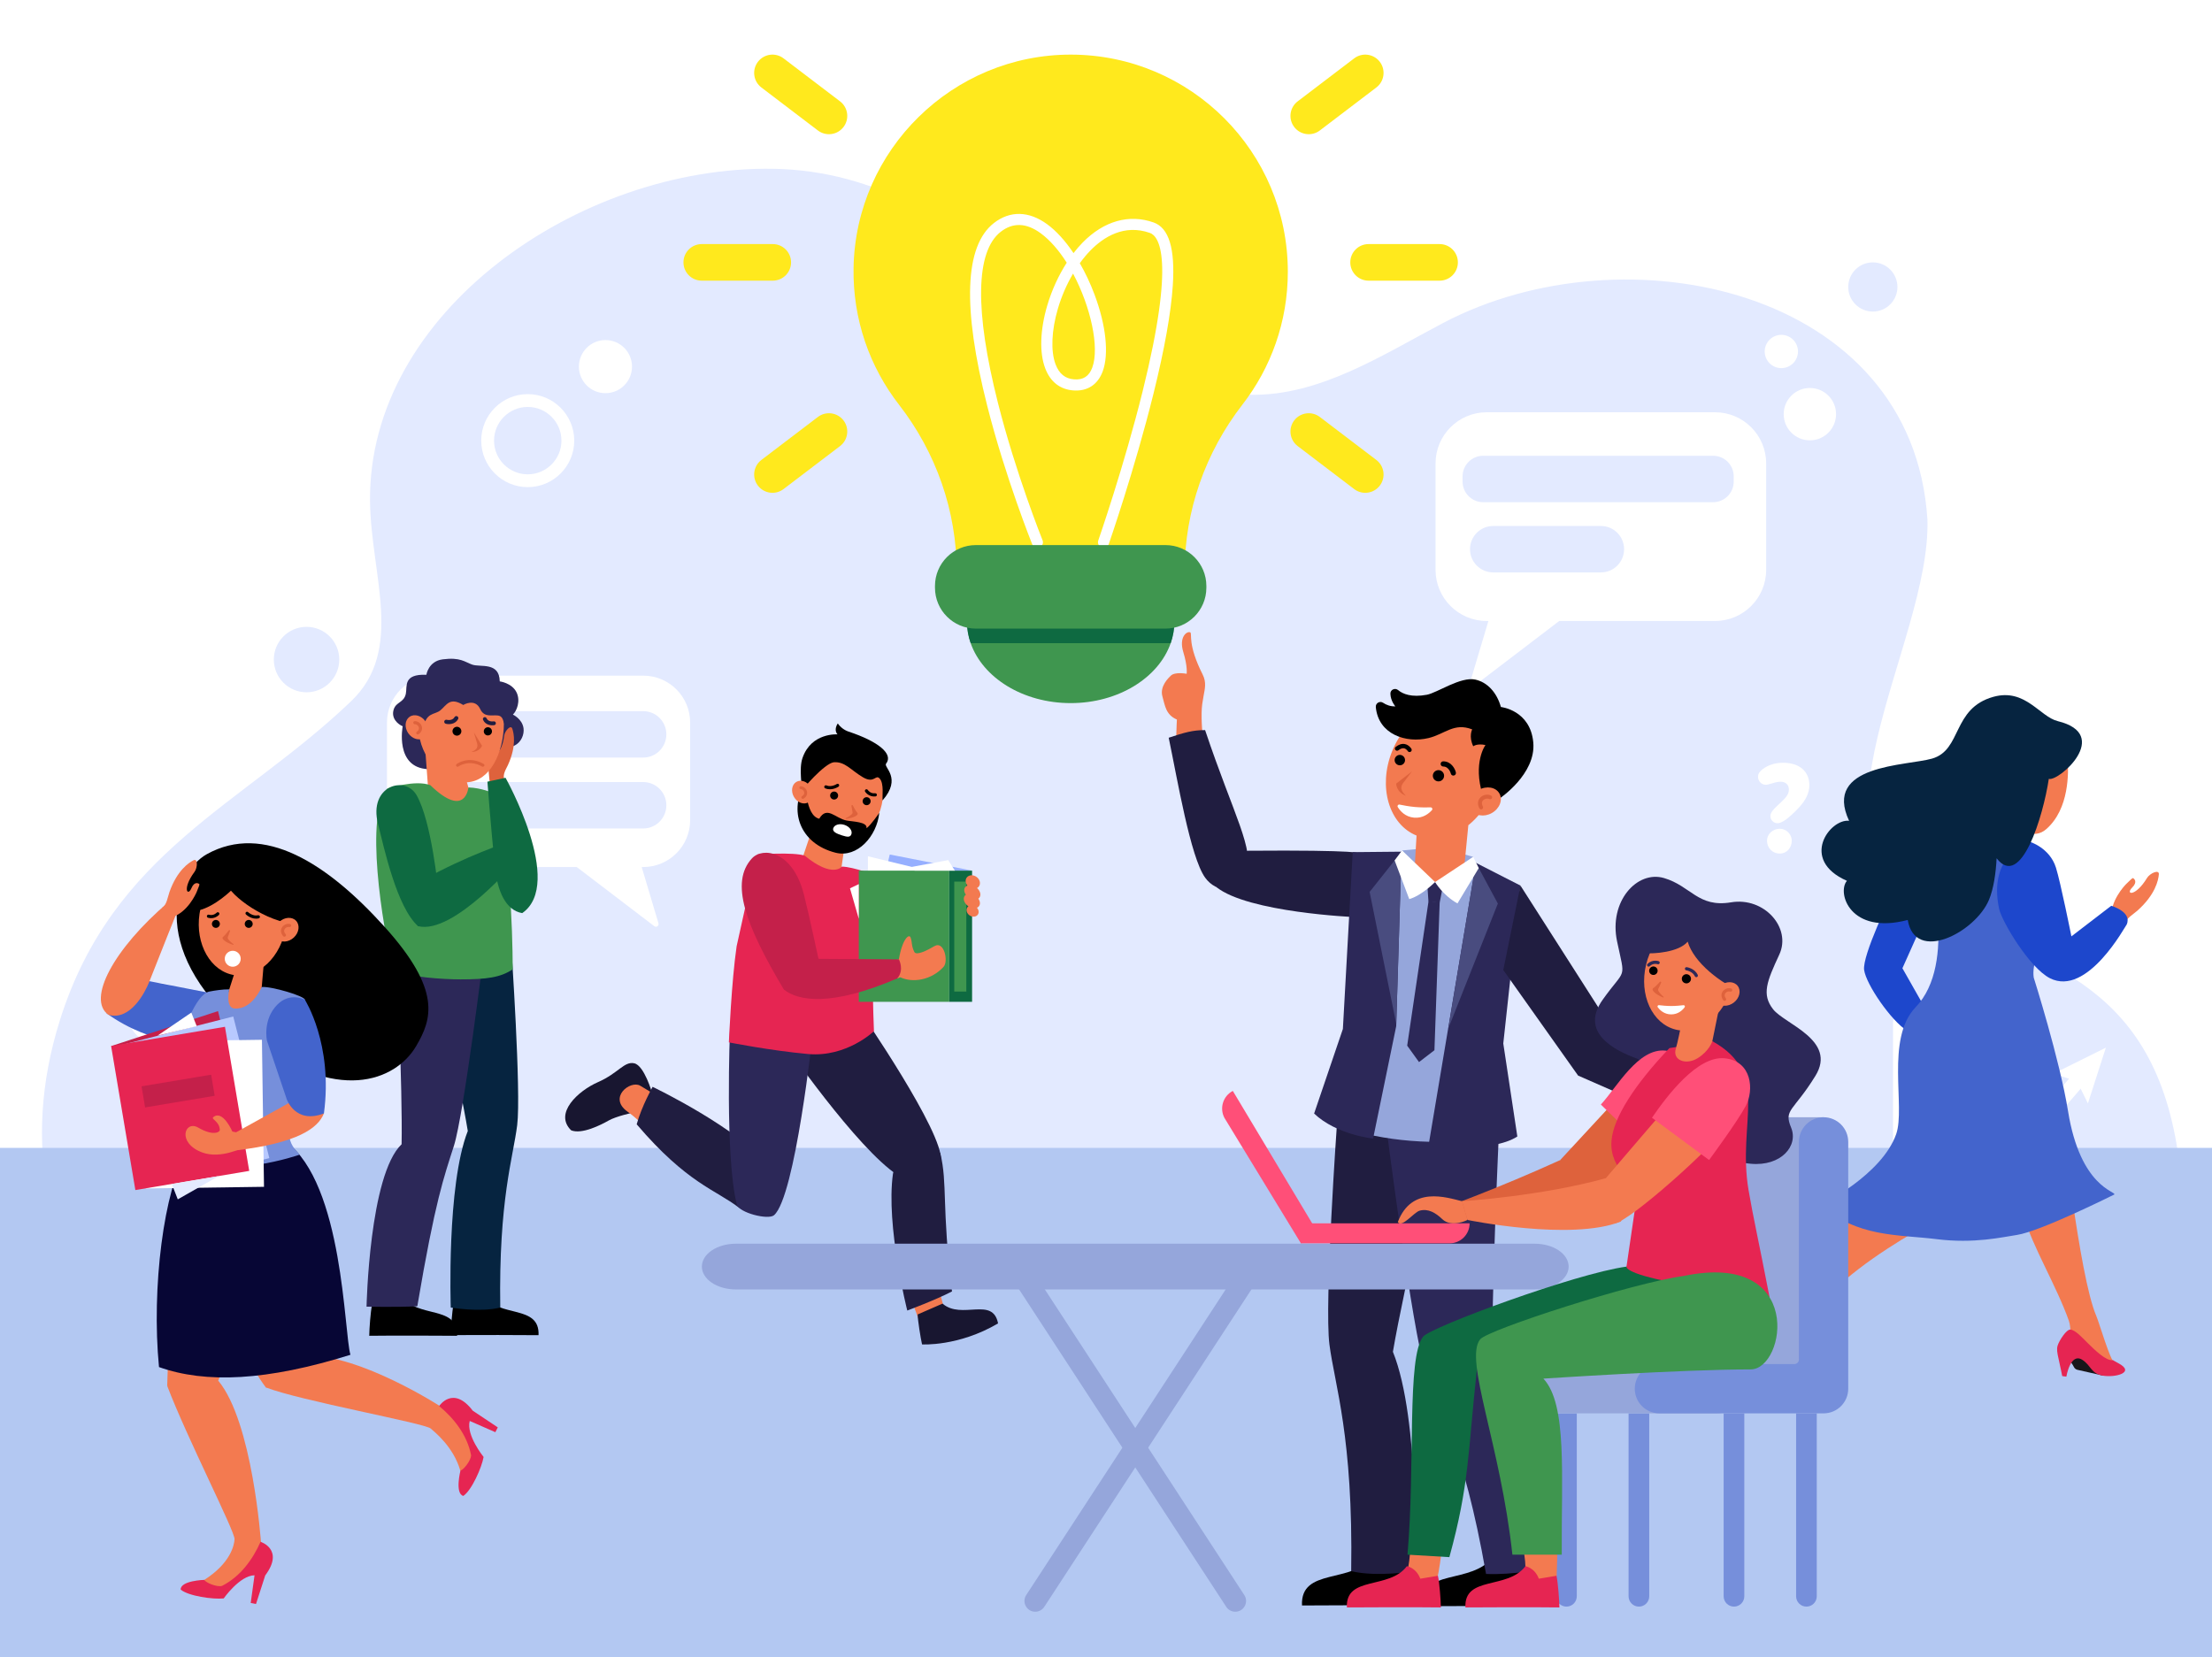 <?xml version="1.0" encoding="utf-8"?>
<!-- Generator: Adobe Illustrator 27.5.0, SVG Export Plug-In . SVG Version: 6.00 Build 0)  -->
<svg version="1.1" id="Слой_1" xmlns="http://www.w3.org/2000/svg" xmlns:xlink="http://www.w3.org/1999/xlink" x="0px" y="0px"
	 viewBox="0 0 2670 2000.848" style="enable-background:new 0 0 2670 2000.848;" xml:space="preserve">
<rect x="0" y="0" width="2670" height="2000.848" fill="#333333" stroke="none"/>
<g>
	<rect x="-0.001" y="0" style="fill:#FFFFFF;" width="2670" height="2000"/>
	<g>
		<path style="fill:#E3EAFF;" d="M404.988,1941.098c-181.583-197.715-429.755-401.864-332.44-710.252
			c64.007-202.837,220.947-259.375,351.399-384.451c64.381-61.726,23.889-151.575,22.692-240.75
			c-2.728-228.366,252.128-405.572,486.433-401.875c253.789,4.005,363.65,259.155,576.541,272.839
			c83.597,1.282,158.452-47.779,232.415-86.751c219.157-115.475,566.911-41.836,584.485,237.424
			c4.536,150.813-167.11,393.447,4.866,472.767c137.063,63.217,275.527,86.503,300.229,312.611
			c32.33,295.947-138.589,458.373-361.307,534.537L404.988,1941.098z"/>
		<g>
			<path style="fill:#FFFFFF;" d="M523.738,815.649h252.68c31.277,0,56.633,25.356,56.633,56.633v117.792
				c0,31.277-25.355,56.631-56.633,56.631h-1.875l20.28,67.941c0.893,2.988-2.56,5.373-5.039,3.481l-93.622-71.423H523.738
				c-31.277,0-56.632-25.354-56.632-56.631V872.282C467.106,841.005,492.461,815.649,523.738,815.649z"/>
			<path style="fill:#E3EAFF;" d="M776.301,914.56H533.706c-15.482,0-28.032-12.55-28.032-28.032l0,0
				c0-15.481,12.551-28.032,28.032-28.032h242.595c15.481,0,28.031,12.55,28.031,28.032l0,0
				C804.332,902.01,791.782,914.56,776.301,914.56z"/>
			<path style="fill:#E3EAFF;" d="M776.301,1000.167H533.706c-15.482,0-28.032-12.549-28.032-28.031l0,0
				c0-15.482,12.551-28.032,28.032-28.032h242.595c15.481,0,28.031,12.55,28.031,28.032l0,0
				C804.332,987.618,791.782,1000.167,776.301,1000.167z"/>
		</g>
		<g>
			<path style="fill:#FFFFFF;" d="M2070.095,497.698h-275.561c-34.11,0-61.762,27.651-61.762,61.761v128.458
				c0,34.108,27.651,61.76,61.762,61.76h2.045l-22.117,74.093c-0.973,3.26,2.791,5.861,5.496,3.798l102.1-77.891h188.037
				c34.109,0,61.762-27.651,61.762-61.76V559.458C2131.856,525.349,2104.204,497.698,2070.095,497.698z"/>
			<path style="fill:#E3EAFF;" d="M2067.771,606.269h-277.453c-13.762,0-24.917-11.155-24.917-24.916v-6.232
				c0-13.76,11.155-24.916,24.917-24.916h277.453c13.761,0,24.916,11.156,24.916,24.916v6.232
				C2092.687,595.114,2081.531,606.269,2067.771,606.269z"/>
			<path style="fill:#E3EAFF;" d="M1932.335,691.032h-129.922c-15.482,0-28.032-12.551-28.032-28.031V663
				c0-15.481,12.55-28.031,28.032-28.031h129.922c15.481,0,28.031,12.55,28.031,28.031v0.001
				C1960.366,678.482,1947.816,691.032,1932.335,691.032z"/>
		</g>
		<g>
			<path style="fill:#FFFFFF;" d="M231.167,1449.487c10.445-7.892,22.98-11.838,37.605-11.838c31.568,0,48.28,17.177,48.28,41.317
				c0,13.928-6.73,28.087-20.426,42.246c-17.409,18.338-29.944,27.391-37.836,27.391c-7.66,0-13.231-6.035-13.231-13.23
				c0-6.5,6.035-12.999,16.48-22.516c0.697-0.697,1.393-1.394,1.857-1.625c11.838-10.91,15.552-16.945,15.552-24.373
				c0-9.285-6.267-14.392-15.319-14.392c-4.179,0-9.053,0.929-14.856,2.786c-5.803,1.855-9.982,2.785-12.534,2.785
				c-6.5,0-13.928-5.571-13.928-14.857C222.811,1458.309,225.597,1453.666,231.167,1449.487z M262.968,1604.313
				c-14.159,0-23.677-10.678-23.677-23.676c0-11.143,9.518-21.819,23.677-21.819c12.303,0,21.819,10.677,21.819,21.819
				C284.787,1593.403,275.734,1604.313,262.968,1604.313z"/>
		</g>
		<g>
			<path style="fill:#FFFFFF;" d="M2127.515,928.616c6.869-5.19,15.113-7.785,24.73-7.785c20.76,0,31.751,11.296,31.751,27.172
				c0,9.159-4.427,18.471-13.433,27.783c-11.449,12.059-19.693,18.012-24.883,18.012c-5.037,0-8.701-3.969-8.701-8.7
				c0-4.274,3.969-8.549,10.838-14.808c0.459-0.458,0.916-0.916,1.222-1.068c7.785-7.174,10.228-11.144,10.228-16.028
				c0-6.107-4.121-9.464-10.075-9.464c-2.747,0-5.953,0.611-9.77,1.832c-3.816,1.221-6.563,1.831-8.243,1.831
				c-4.274,0-9.159-3.664-9.159-9.769C2122.02,934.417,2123.852,931.364,2127.515,928.616z M2148.429,1030.436
				c-9.313,0-15.57-7.022-15.57-15.571c0-7.327,6.258-14.35,15.57-14.35c8.09,0,14.35,7.022,14.35,14.35
				C2162.778,1023.26,2156.824,1030.436,2148.429,1030.436z"/>
		</g>
		<g>
			<g>
				<path style="fill:#FFFFFF;" d="M2584.113,1492.771H2294.29c-5.124,0-9.277-4.154-9.277-9.277v-249.479
					c0-5.123,4.153-9.277,9.277-9.277s9.277,4.154,9.277,9.277v240.199h280.546c5.124,0,9.278,4.154,9.278,9.279
					C2593.392,1488.617,2589.237,1492.771,2584.113,1492.771z"/>
			</g>
			<g>
				<g>
					<path style="fill:#FFFFFF;" d="M2316.229,1431.788c-2.322,0-4.646-0.866-6.447-2.606c-3.685-3.562-3.784-9.436-0.223-13.119
						l93.67-96.896c3.085-3.191,7.997-3.75,11.721-1.336l44.295,28.732l46.709-54.273c3.343-3.884,9.201-4.322,13.085-0.98
						c3.884,3.343,4.323,9.201,0.979,13.084l-51.993,60.414c-3.027,3.518-8.188,4.258-12.081,1.732l-44.684-28.984l-88.359,91.404
						C2321.081,1430.842,2318.656,1431.788,2316.229,1431.788z"/>
				</g>
				<g>
					<g>
						<polygon style="fill:#FFFFFF;" points="2520.222,1332.07 2507.005,1305.291 2478.556,1296.213 2541.89,1264.756 						"/>
					</g>
				</g>
			</g>
		</g>
		<g>
			<path style="fill:#FFFFFF;" d="M637.009,588.077c-30.956,0-56.142-25.186-56.142-56.142c0-30.957,25.185-56.143,56.142-56.143
				c30.957,0,56.143,25.185,56.143,56.143C693.151,562.891,667.966,588.077,637.009,588.077z M637.009,491.255
				c-22.43,0-40.679,18.248-40.679,40.679c0,22.43,18.249,40.679,40.679,40.679c22.431,0,40.68-18.249,40.68-40.679
				C677.688,509.503,659.44,491.255,637.009,491.255z"/>
		</g>
		<g>
			<path style="fill:#E3EAFF;" d="M2349.808,1034.921c-22.676,0-41.123-18.447-41.123-41.123c0-22.675,18.447-41.122,41.123-41.122
				c22.675,0,41.122,18.447,41.122,41.122C2390.93,1016.474,2372.482,1034.921,2349.808,1034.921z M2349.808,964.002
				c-16.43,0-29.797,13.367-29.797,29.796c0,16.431,13.367,29.796,29.797,29.796s29.795-13.365,29.795-29.796
				C2379.603,977.369,2366.237,964.002,2349.808,964.002z"/>
		</g>
		<g>
			<path style="fill:#FFFFFF;" d="M190.973,1260.348c-20.359,0-36.924-16.564-36.924-36.924s16.564-36.923,36.924-36.923
				c20.359,0,36.923,16.563,36.923,36.923S211.332,1260.348,190.973,1260.348z M190.973,1196.67
				c-14.753,0-26.754,12.002-26.754,26.754s12.001,26.754,26.754,26.754c14.752,0,26.753-12.002,26.753-26.754
				S205.725,1196.67,190.973,1196.67z"/>
		</g>
		<circle style="fill:#FFFFFF;" cx="2150.175" cy="424.317" r="20.089"/>
		<path style="fill:#E3EAFF;" d="M409.513,796.24c0,21.814-17.685,39.498-39.498,39.498c-21.814,0-39.499-17.684-39.499-39.498
			c0-21.814,17.685-39.498,39.499-39.498C391.828,756.742,409.513,774.426,409.513,796.24z"/>
		<path style="fill:#E3EAFF;" d="M2290.296,346.435c0,16.399-13.295,29.692-29.693,29.692c-16.399,0-29.693-13.294-29.693-29.692
			c0-16.399,13.294-29.694,29.693-29.694C2277.001,316.741,2290.296,330.035,2290.296,346.435z"/>
		<path style="fill:#E3EAFF;" d="M2435.604,1059.441c0,13.998-11.347,25.345-25.344,25.345c-13.998,0-25.346-11.347-25.346-25.345
			s11.348-25.346,25.346-25.346C2424.258,1034.096,2435.604,1045.443,2435.604,1059.441z"/>
		<path style="fill:#FFFFFF;" d="M2216.208,499.978c0,17.453-14.148,31.602-31.6,31.602c-17.453,0-31.601-14.148-31.601-31.602
			c0-17.451,14.147-31.6,31.601-31.6C2202.06,468.378,2216.208,482.526,2216.208,499.978z"/>
		<path style="fill:#FFFFFF;" d="M762.873,442.59c0,17.702-14.35,32.053-32.053,32.053c-17.703,0-32.053-14.351-32.053-32.053
			c0-17.703,14.35-32.053,32.053-32.053C748.523,410.537,762.873,424.887,762.873,442.59z"/>
	</g>
	<rect x="-0.001" y="1385.741" style="fill:#B3C8F2;" width="2670" height="615.107"/>
	<g>
		<g>
			<g>
				<g>
					<g>
						<g>
							<path style="fill:#F37A50;" d="M2579.786,1099.502c-4.823,4.287-14.595,9.908-15.037,16.248l-16.061-7.089
								c-2.283-20.54,16.02-39.877,17.95-41.688c5.015-4.704,7.079-7.226,8.068-6.834c0.99,0.392,6.1,4.161-0.977,11.239
								c-8.883,8.884,3.828,11.627,17.838-11.479c3.507-5.786,14.806-10.719,14.29-4.407
								C2605.291,1062.448,2601.735,1079.992,2579.786,1099.502z"/>
						</g>
					</g>
				</g>
			</g>
		</g>
		<path style="fill:#F37A50;" d="M2484.996,1356.646l-57.646,22.896c0,0,5.308,49.735,16.17,90.188
			c8.942,33.301,38.811,82.619,53.754,124.818c2.764,7.803,1.673,22.018,2.844,28.251c4.231,22.505,52.018,21.861,52.018,21.861
			c-4.526-0.588-18.584-48.71-21.771-56.002c-10.492-24.001-20.926-85.84-28.74-139.691
			C2494.689,1401.17,2484.996,1356.646,2484.996,1356.646z"/>
		<path style="fill:#F37A50;" d="M2321.733,1377.826c0,0-54.806,51.197-81.86,81.092c-22.271,24.606-46.125,67.695-72.462,101.802
			c-4.871,6.307-16.939,12.84-21.37,17.039c-15.996,15.164,3.847,10.4,4.94,18.871c1.093,8.472,10.236,10.812,10.236,10.812
			l25.404,20.449c0,0,0.116-2.125-3.783-8.482c-1.48-3.418,2.09-28.806,6.601-34.996c53.261-73.1,204.558-140.415,204.558-140.415
			L2321.733,1377.826z"/>
		<path style="fill:#18161A;" d="M2167.555,1608.375c-10.497-6.676-12.021-18.098-15.94-29.107
			c-4.167,6.132-6.392,8.182-10.899,14.043c1.987,5.898,2.239,11.375,2.167,14.521c-0.041,1.815,0.698,3.546,2.043,4.763
			l21.046,19.021C2165.971,1631.615,2170.911,1610.51,2167.555,1608.375z"/>
		<path style="fill:#E62552;" d="M2182.576,1618.625c0,0-1.342,0.559-2.71-1.392c-4.096-5.834-6.601-16.405-9.87-26.974
			c-2.47-7.986-5.118-19.482-10.233-22.526c-3.685-2.193-15.536,1.796-20.721,10.354c-2.184,3.604-3.137,6.88-2.861,13.289
			c0.274,6.41-7.754,20.874-7.754,20.874l3.925,2.836c0,0,17.638-22.857,25.643-8.318c5.779,10.494,0.34,21.577,9.508,25.67
			c7.883,2.836,18.496,4.701,20.742-0.828C2189.509,1628.492,2187.598,1625.684,2182.576,1618.625z"/>
		<path style="fill:#18161A;" d="M2526.165,1638.655c-12.89-0.936-19.909-10.632-28.916-18.773
			c-0.79,7.661-1.817,10.633-3.054,18.214c4.723,4.417,7.651,9.302,9.136,12.215c0.857,1.681,2.383,2.901,4.214,3.351l31.25,7.066
			C2538.795,1660.728,2530.288,1638.955,2526.165,1638.655z"/>
		<path style="fill:#E62552;" d="M2556.834,1645.623c-5.163-2.72-6.322-3.615-6.322-3.615c-8.184,1.299-21.401-11.656-31.036-21.126
			c-6.19-6.088-14.517-15.508-20.696-15.774c-4.45-0.191-13.081,12.945-15.094,19.251c-1.333,4.172-0.503,8.871,0.933,15.211
			c2.156,9.521,4.587,21.68,4.587,21.68l4.985,0.662c0,0,4.876-29.594,19.359-20.24c10.455,6.753,10.352,16.49,24.422,19.02
			C2552.959,1663.386,2578.383,1656.979,2556.834,1645.623z"/>
		<path style="fill:#F37A50;" d="M2496.006,916.485c-0.638-16.197-7.909-25.586-7.909-25.586l-1.433-1.302l-76.868-16.252
			c0,0,2.365,65.719,3.106,67.685c0.742,1.965,23.881,59.207,23.881,59.207s17.957,14.197,33.304,0.601
			C2498.046,976.065,2496.643,932.681,2496.006,916.485z"/>
		<path style="fill:#1D47CC;" d="M2336.573,1078.924l-51.747-1.267c-2.49,4.075-37.157,75.792-34.728,93.292
			c2.43,17.499,32.422,61.176,51.921,73.475c19.5,12.3,25.857-19.898,25.857-19.898l-31.563-55.635L2336.573,1078.924z"/>
		<path style="fill:#4364CC;" d="M2496.25,1341.475c-10.039-62.238-41.448-161.359-41.448-161.359
			c-4.698-32.024,37.53-83.134,28.341-103.008l-103.809-63.71l-52.029,29.807c0,0,36.415,119.237-15.089,172.785
			c-36.641,38.095-11.963,120.606-23.432,153.169c-17.319,49.172-90.116,85.136-90.116,85.136
			c41.24,39.57,93.711,35.974,138.915,41.625c45.207,5.651,78.878-2.375,96.902-5.063c28.563-4.259,117.65-48.864,117.65-48.864
			C2554.386,1438.141,2511.086,1433.46,2496.25,1341.475z"/>
		<path style="fill:#1D47CC;" d="M2548.398,1093.488l-48.106,36.918c0,0-13.058-65.137-18.647-82.952
			c-7.638-24.343-31.972-31.386-31.972-31.386s-50.896,14.971-36.574,81.42c3.808,15.838,36.625,70.889,61.24,83.416
			c45.326,23.068,91.445-63.887,92.676-64.753C2573.896,1100.774,2548.398,1093.488,2548.398,1093.488z"/>
		<path style="fill:#062440;" d="M2483.824,870.572c-21.69-5.299-39.178-39.948-77.522-29.404
			c-50.239,13.814-37.842,64.245-74.217,74.638c-31.18,8.908-132.072,6.871-100.137,75.086c-23.09-2.748-60.307,47.032-2.634,72.447
			c-12.233,14.323,3.629,65.671,73.42,47.255c8.862,52.669,81.556,15.073,98.03-24.228c5.68-13.551,8.375-32.714,9.252-50.246
			c29.451,38.277,56.242-50.791,62.982-95.839C2484.998,943.849,2549.87,886.712,2483.824,870.572z"/>
	</g>
	<g>
		<g id="c_5_">
			<path style="fill:#181630;" d="M787.059,1319.283c0,0-9.318-32.944-21.485-35.645c-12.166-2.701-19.148,11.938-43.682,22.683
				c-24.532,10.745-53.398,37.887-32.483,58.218c12.931,5.24,36.154-6.633,45.227-11.805c9.074-5.172,28.886-9.412,28.886-9.412
				L787.059,1319.283z"/>
			<path style="fill:#F37A50;" d="M772.593,1310.59c5.054,2.807,23.632,14.355,23.632,14.355l-22.512,30.99
				c0,0-5.005-5.848-16.369-14.009C733.769,1324.997,760.571,1303.912,772.593,1310.59z"/>
			<path style="fill:#201D40;" d="M931.726,1410.755c-39.927-49.101-144.002-98.716-144.002-98.716s-13.225,23.533-19.215,45.236
				c60.947,71.488,95.669,79.134,123.442,100.664C919.657,1473.87,951.979,1440.547,931.726,1410.755z"/>
			<polygon style="fill:#F37A50;" points="1101.968,1574.006 1112.433,1602.354 1141.565,1587.36 1135.817,1565.441 			"/>
			<g>
				<polygon id="v-2_5_" style="fill:#F37A50;" points="1002.5,997.476 1002.523,997.482 1022.215,1002.375 1015.293,1050.019 
					989.315,1056.54 967.717,1038.527 983.101,992.808 				"/>
				<g>
					<g>
						<path style="fill:#F37A50;" d="M970.81,951.57c-4.951,33.246,12.202,63.348,38.313,67.238
							c26.11,3.888,51.292-19.909,56.243-53.155c4.952-33.245-12.201-63.348-38.313-67.237
							C1000.942,894.526,975.762,918.324,970.81,951.57z"/>
						<g>
							<path d="M996.293,948.101c0.402-0.114,0.846-0.098,1.262,0.077c6.046,2.54,12.333-1.622,12.396-1.664
								c0.873-0.59,2.063-0.362,2.655,0.511c0.591,0.873,0.367,2.059-0.503,2.653c-0.325,0.221-8.042,5.384-16.03,2.028
								c-0.975-0.41-1.433-1.531-1.022-2.505C995.285,948.643,995.753,948.254,996.293,948.101z"/>
						</g>
						<g>
							<path d="M1058.271,958.761c0.087,0.186,0.145,0.389,0.169,0.604c0.113,1.05-0.646,1.995-1.696,2.108
								c-8.157,0.886-12.303-5.46-12.476-5.731c-0.566-0.889-0.307-2.073,0.585-2.642c0.888-0.566,2.066-0.308,2.638,0.577
								c0.136,0.208,3.103,4.615,8.84,3.991C1057.165,957.579,1057.933,958.041,1058.271,958.761z"/>
						</g>
						<path style="fill:#DE623C;" d="M1029.329,972.252c1.865,3.324,3.396,6.643,5.436,8.84c0.688,0.74,0.662,1.91-0.044,2.633
							c-2.914,2.986-9.464,4.341-13.409,4.907c-0.576,0.082-0.82-0.708-0.299-0.967c4.412-2.188,6.563-4.09,7.545-5.188
							c0.488-0.545,0.677-1.29,0.524-2.006c-0.348-1.644-1.023-4.989-1.362-7.698
							C1027.604,971.838,1028.867,971.43,1029.329,972.252z"/>
						<path d="M1002.087,959.583c-0.455,2.624,1.304,5.119,3.927,5.574c2.623,0.455,5.118-1.303,5.573-3.927
							c0.456-2.623-1.303-5.118-3.926-5.574C1005.037,955.201,1002.542,956.959,1002.087,959.583z"/>
						<path d="M1041.323,966.386c-0.454,2.623,1.304,5.119,3.927,5.573c2.623,0.455,5.119-1.303,5.573-3.926
							c0.455-2.623-1.303-5.119-3.926-5.574C1044.273,962.005,1041.778,963.763,1041.323,966.386z"/>
						<path d="M1061.358,981.224c0,0-10.19,15.008-15.418,18.629c1.354-7.865-16.75-7.876-24.201-9.327
							c-13.493-2.629-23.496-18.148-32.9-2.138c-17.039-3.846-16.549-44.258-16.549-44.258
							c-20.908,33.908-7.409,74.246,36.428,85.322C1034.738,1036.028,1058.47,1009.519,1061.358,981.224z"/>
						<path style="fill:#FFFFFF;" d="M1019.177,995.782c-6.071-1.934-12.087-0.069-13.436,4.165
							c-1.35,4.233,4.592,6.644,10.663,8.579c6.072,1.935,9.974,2.659,11.323-1.575
							C1029.076,1002.717,1025.248,997.717,1019.177,995.782z"/>
					</g>
				</g>
			</g>
			<path style="fill:#181630;" d="M1137.679,1573.752c23.207,19.902,60.662-9.019,67.032,23.883
				c-47.757,28.145-91.762,25.356-91.762,25.356c-1.702-7.499-5.143-28.854-5.303-36.162L1137.679,1573.752z"/>
			<path style="fill:#201D40;" d="M1038.5,1221.352l-93.081,36.355c0,0,88.714,128.948,138.427,161.129
				c8.654,5.601,50.877-8.489,51.873-17.729C1139.352,1367.428,1038.5,1221.352,1038.5,1221.352z"/>
			<path style="fill:#201D40;" d="M1077.845,1417.032c-8.749,62.677,17.282,165.069,17.282,165.069s34.019-12.657,53.988-23.057
				c-12.672-104.078-5.159-129.424-14.118-166.883C1119.826,1370.522,1085.859,1381.91,1077.845,1417.032z"/>
			<path style="fill:#2C2858;" d="M981.134,1246.994l-99.975-4.483c0,0-6.349,154.176,8.228,211.573
				c2.537,9.992,37.912,19.031,44.925,12.934C959.874,1444.79,981.134,1246.994,981.134,1246.994z"/>
			<g id="v_3_">
				<path id="h-5_1_" style="fill:#E62552;" d="M914.324,1031.531c0,0,43.434-3.11,56.92,1.38
					c33.874,27.88,44.992,13.254,44.992,13.254c14.199,0.306,42.074,11.063,42.074,11.063
					c-9.117,54.731-3.404,187.628-3.404,187.628s-32.857,31.789-79.569,27.578c-45.193-4.074-95.554-14.059-95.554-14.059
					s3.199-74.476,9.37-116.101C896.252,1110.836,904.235,1072.783,914.324,1031.531z"/>
			</g>
			<g>
				<polygon style="fill:#96AFFF;" points="1071.242,1043.286 1073.969,1031.576 1173.357,1051.062 1100.028,1051.062 				"/>
				<polygon style="fill:#FFFFFF;" points="1047.606,1052.512 1047.606,1033.697 1119.118,1051.062 				"/>
				<rect x="1036.605" y="1051.062" style="fill:#3F964F;" width="109.197" height="158.368"/>
				
					<rect x="1145.803" y="1051.062" transform="matrix(-1 -1.224647e-16 1.224647e-16 -1 2319.16 2260.491)" style="fill:#0E6A41;" width="27.555" height="158.368"/>
				<rect x="1151.843" y="1064.296" style="fill:#3F964F;" width="14.546" height="132.726"/>
				<polygon style="fill:#FFFFFF;" points="1100.557,1046.555 1144.532,1038.324 1152.631,1051.062 1104.038,1051.062 				"/>
				<polygon style="fill:#FFFFFF;" points="1036.605,1067.318 1036.605,1109.211 1025.978,1072.399 				"/>
			</g>
			<g>
				<path style="fill:#F37A50;" d="M1127.938,1142.176c-8.698,5.168-21.926,11.752-24.279,7.059
					c-3.78-7.536-2.363-11.405-4.474-17.373c-1.871-5.289-10.255,2.119-14.162,26.302l-3.91,0.731l1.933,22.271l3.746-1.338
					c15.197,7.104,37.587,3.281,52.115-12.584C1145.117,1160.461,1139.537,1135.282,1127.938,1142.176z"/>
				<path style="fill:#C4204A;" d="M907.69,1036.194c-26.813,28.892-8.178,80.077,38.491,158.401
					c37.983,0.744,42.387-34.259,42.387-34.259s-12.653-59.098-18.322-80.954C956.639,1026.924,920.618,1022.266,907.69,1036.194z"
					/>
				<path style="fill:#C4204A;" d="M1085.023,1158.163l-101.11-0.666c0,0-27.598-5.085-37.732,37.099
					c17.279,13.691,56.644,21.071,136.864-13.43C1091.911,1171.008,1085.023,1158.163,1085.023,1158.163z"/>
			</g>
			<path d="M968.662,915.073c10.58-30.925,42.276-28.519,42.276-28.519s-5.167-4.88,0.321-13.21
				c3.139,4.578,7.878,8.161,13.146,9.907c35.504,11.768,54.42,26.888,45.104,38.708c-3.314,4.207,19.585,17.256-4.246,44.35
				c-0.449-4.651,1.946-20.24-3.299-26.254c-5.264-6.036-6.171,6.6-20.437-1.776c-14.395-8.453-21.46-19.132-35.167-18.06
				c-11.242,1.495-38.401,32.793-38.999,35.493C968.734,949.521,964.013,928.664,968.662,915.073z"/>
			<g>
				<path style="fill:#F37A50;" d="M978.595,950.32c4,6.817,2.719,14.997-2.86,18.27c-5.579,3.272-13.344,0.399-17.343-6.419
					c-4-6.818-2.719-14.998,2.86-18.27C966.831,940.629,974.596,943.502,978.595,950.32z"/>
				<g>
					<path style="fill:#DE623C;" d="M969.171,964.38c0.26-0.021,0.518-0.102,0.755-0.246c3.404-2.074,4.939-5.317,4.104-8.676
						c-0.854-3.439-3.932-6.082-7.317-6.285c-0.952-0.057-1.771,0.668-1.828,1.621c-0.058,0.953,0.668,1.771,1.621,1.828
						c1.854,0.112,3.686,1.724,4.17,3.669c0.465,1.87-0.44,3.607-2.548,4.891c-0.815,0.497-1.074,1.56-0.577,2.375
						C967.902,964.135,968.54,964.432,969.171,964.38z"/>
				</g>
			</g>
			<path id="c_20_" style="fill:#F37A50;" d="M1167.723,1095.323c0.338-0.479,0.758-0.861,1.211-1.201
				c-0.082-0.056-0.166-0.104-0.248-0.163c-4.807-3.388-6.729-8.93-4.298-12.375c0.399-0.566,0.898-1.03,1.463-1.412
				c-2.168-3.051-2.662-6.576-0.925-9.037c0.689-0.977,1.661-1.671,2.8-2.102c-2.363-2.905-2.871-6.725-0.927-9.48
				c2.433-3.445,7.73-3.895,11.832-1.002c4.103,2.893,5.456,8.031,3.023,11.479c-0.615,0.871-1.416,1.551-2.333,2.033
				c3.836,3.401,5.207,8.228,3.009,11.343c-0.4,0.565-0.899,1.031-1.463,1.413c2.168,3.051,2.661,6.576,0.924,9.037
				c-0.64,0.907-1.522,1.572-2.558,2.008c2.215,2.484,2.746,5.885,1.036,8.307c-2.055,2.911-6.528,3.29-9.992,0.847
				C1166.813,1102.574,1165.668,1098.234,1167.723,1095.323z"/>
		</g>
	</g>
	<g>
		<g>
			<path d="M1658.479,1878.436c-25.75,34.346-88.984,13.271-86.891,59.726c96.16-0.597,136.125,0,136.125,0
				c-0.127-10.669-2.027-35.995-4.245-45.909L1658.479,1878.436z"/>
			<path d="M1802.354,1879.335c-25.749,34.347-88.983,13.271-86.892,59.726c96.162-0.596,136.126,0,136.126,0
				c-0.126-10.668-2.028-35.994-4.245-45.908L1802.354,1879.335z"/>
			<path style="fill:#201D40;" d="M1613.964,1354.084c0,0-15.612,220.134-9.27,269.074c6.344,48.941,28.802,111.685,26.257,273.563
				c31.347,7.588,76.763,0,76.763,0s6.734-183.042-26.404-264.798c13.475-79.414,56.715-261.307,56.715-261.307L1613.964,1354.084z"
				/>
			<path style="fill:#2C2858;" d="M1673.3,1360.101c0,0,31.525,247.138,46.957,294.013c15.432,46.876,45.527,86.511,73.467,245.98
				c32.214,1.559,70.603-6.373,70.603-6.373s-12.738-195.907-62.91-241.908c-1.698-80.533,8.112-290.125,8.112-290.125
				L1673.3,1360.101z"/>
			<g>
				<g>
					<g>
						<path style="fill:#F37A50;" d="M1801.694,955.778c-17.088,42.699-58.127,66.435-91.662,53.014
							c-33.537-13.42-46.871-58.915-29.783-101.615c17.088-42.699,58.127-66.435,91.663-53.014
							C1805.448,867.583,1818.782,913.079,1801.694,955.778z"/>
						<path d="M1694.831,921.191c-1.98,2.848-5.896,3.551-8.744,1.569c-2.848-1.981-3.551-5.896-1.569-8.744
							c1.981-2.848,5.896-3.551,8.744-1.569C1696.11,914.428,1696.813,918.343,1694.831,921.191z"/>
						<path d="M1741.884,940.396c-2.145,3.083-6.383,3.844-9.466,1.7c-3.083-2.146-3.844-6.384-1.699-9.467
							c2.144-3.083,6.382-3.843,9.466-1.699C1743.268,933.074,1744.028,937.313,1741.884,940.396z"/>
						<path style="fill:#DE623C;" d="M1704.372,931.216c-8.494,6.696-19.113,14.774-19.113,14.774s-0.108,10.239,11.855,14.677
							c-4.33-3.927-8.129-9.152-3.623-15.185C1697.995,939.448,1704.372,931.216,1704.372,931.216z"/>
						<g>
							<path d="M1754.264,936.305c-1.417,0-2.702-0.969-3.046-2.408c-0.084-0.334-2.189-8.503-9.189-8.536
								c-1.73-0.008-3.128-1.419-3.119-3.15c0.008-1.73,1.43-3.128,3.148-3.119c9.561,0.046,14.16,8.753,15.258,13.35
								c0.402,1.684-0.638,3.374-2.321,3.776C1754.749,936.277,1754.505,936.305,1754.264,936.305z"/>
						</g>
						<g>
							<path d="M1701.411,907.904c-0.893,0-1.76-0.458-2.248-1.278c-0.049-0.08-1.738-2.78-4.538-3.277
								c-1.974-0.35-4.208,0.456-6.635,2.398c-1.126,0.901-2.771,0.718-3.671-0.408c-0.902-1.127-0.719-2.77,0.407-3.672
								c3.681-2.943,7.343-4.104,10.886-3.448c5.188,0.959,7.936,5.557,8.049,5.751c0.73,1.245,0.313,2.845-0.932,3.574
								C1702.313,907.788,1701.858,907.904,1701.411,907.904z"/>
						</g>
						<path d="M1789.772,960.234c-12.357-39.73,3.27-60.839,3.27-60.839c-10.608-2.126-14.73,1.545-14.73,1.545
							c-5.789-11.884-1.307-20.399-1.307-20.399c-21.93-8.546-32.848,5.653-52.633,10.438c-27.094,6.552-60.559-4.255-63.693-37.33
							c-0.453-4.788,4.812-7.887,8.809-5.212c3.708,2.48,8.631,4.487,14.758,4.314c0,0-5.676-6.402-5.967-15.26
							c-0.16-4.886,5.566-7.523,9.323-4.395c5.632,4.688,16.083,9.117,34.714,5.627c12.4-2.323,40.787-22.184,58.471-18.306
							c14.456,3.17,25.926,15.474,30.863,33.082c0,0,35.533,3.683,39.096,42.788c3.503,38.419-41.002,67.899-41.002,67.899
							L1789.772,960.234z"/>
						<path style="fill:#F37A50;" d="M1784.929,953.607c-9.41,5.332-13.5,15.896-9.137,23.597c4.363,7.7,15.527,9.62,24.938,4.288
							c9.41-5.332,13.5-15.896,9.137-23.597C1805.503,950.194,1794.338,948.275,1784.929,953.607z"/>
						<g>
							<path style="fill:#DE623C;" d="M1786.45,976.717c-0.293-0.203-0.543-0.476-0.725-0.809c-2.61-4.79-2.204-9.683,1.086-13.087
								c3.37-3.487,8.826-4.508,12.975-2.428c1.167,0.586,1.639,2.006,1.053,3.174c-0.584,1.167-2.006,1.639-3.173,1.054
								c-2.272-1.14-5.546-0.487-7.453,1.486c-1.832,1.895-1.95,4.572-0.335,7.538c0.625,1.147,0.202,2.583-0.945,3.208
								C1788.12,977.296,1787.161,977.212,1786.45,976.717z"/>
						</g>
						<path style="fill:#FFFFFF;" d="M1687.204,974.318c-0.921-1.505,0.387-3.378,2.113-3.014
							c4.391,0.925,11.662,2.303,18.666,2.928c7.002,0.625,14.404,0.558,18.889,0.424c1.764-0.052,2.719,2.022,1.547,3.34
							c-3.607,4.056-10.85,10.053-21.584,9.095C1696.101,986.133,1690.036,978.948,1687.204,974.318z"/>
					</g>
				</g>
			</g>
			<path style="fill:#201D40;" d="M1642.073,1030.263c0,0,1.602-4.349-136.781-3.231l-37.099,43.85
				c38.397,30.789,166.995,36.262,166.995,36.262L1642.073,1030.263z"/>
			<polygon style="fill:#95A6DB;" points="1692.356,1026.695 1736.003,1022.621 1778.229,1034.396 1730.651,1083.357 			"/>
			<path style="fill:#F37A50;" d="M1707.487,1049.166c17.787,14.604,21.424,24.697,59.209,5.178l5.667-58.097l-61.515-4.849
				L1707.487,1049.166z"/>
			<path style="fill:#95A6DB;" d="M1789.435,1057.783L1789.435,1057.783l-12.936-5.119l1.73-18.268l-35.879,28.815l-10.133,1.612
				l-9.684-3.389l-30.178-34.739l-1.547,18.285l-11.414,2.289l0,0l-41.158,6.665l-4.898,228.443l-16.238,77.723
				c54.615,18.165,115.688,22.698,175.729,14.424l-2.018-78.024l42.648-223.261L1789.435,1057.783z"/>
			<polygon style="fill:#2C2858;" points="1724.329,1087.9 1698.546,1262.322 1712.823,1282.156 1731.437,1267.857 
				1737.771,1089.348 			"/>
			<polygon style="fill:#2C2858;" points="1722.794,1067.307 1732.218,1064.823 1741.819,1069.013 1737.758,1089.693 
				1724.243,1088.48 			"/>
			<g>
				<path style="fill:#2C2858;" d="M1691.756,1028.156l-6.465,210.695l-27.888,135.673c0,0-44.104-4.447-71.2-30.231l34.728-102.137
					l11.873-213.438L1691.756,1028.156z"/>
				<polygon style="fill:#494C7F;" points="1691.756,1028.156 1685.328,1236.025 1653.226,1076.722 				"/>
			</g>
			<g>
				<path style="fill:#2C2858;" d="M1781.528,1041.635l-57.27,341.576c0,0,75.996,9.336,107.248-11.216l-16.959-112.285
					l20.729-190.63L1781.528,1041.635z"/>
				<polygon style="fill:#494C7F;" points="1781.528,1041.635 1748.059,1241.839 1807.993,1090.789 				"/>
			</g>
			<path style="fill:#F37A50;" d="M1403.097,840.755c3.047,10.659,3.957,22.151,17.475,27.897c0,0-2,35.365-0.506,64.38
				c0,0,32.712-36.887,32.707-36.917c-1.875-11.698-3.39-33.81-1.59-46.363c0.468-3.259,1.107-6.504,1.615-9.77
				c1.406-7.931,3.74-16.046-1.092-25.619c-18.668-36.981-12.383-49.152-14.955-50.956c-4.178-1.841-14.005,5.6-8.449,23.772
				c5.375,17.584,4.049,26.216,4.049,26.216s-14.107-2.665-19.116,2.271C1410.96,817.907,1399.536,828.295,1403.097,840.755z"/>
			<path style="fill:#201D40;" d="M1410.688,890.605c19.064-6.354,29.102-9.214,43.926-9.214
				c35.051,104.453,60.033,143.807,49.615,173.795c-8.686,25-36.176,23.001-49.615,4.268
				C1436.884,1034.744,1421.188,940.86,1410.688,890.605z"/>
			<polygon style="fill:#201D40;" points="1835.276,1069.08 1945.7,1241.839 2076.853,1315.893 2036.43,1356.139 1904.851,1298.463 
				1814.548,1171.051 			"/>
			<path style="fill:#FFFFFF;" d="M1732.218,1064.823c0,0-16.243,16.401-31.18,20.598l-17.662-46.702l8.98-12.023L1732.218,1064.823
				z"/>
			<path style="fill:#FFFFFF;" d="M1732.218,1064.823c0,0,9.26,15.907,27.02,25.817l25.698-42.678l-6.707-13.566L1732.218,1064.823z
				"/>
		</g>
		<g id="с_44_">
			<path id="с_47_" style="fill:#95A6DB;" d="M1852.413,1556.641H888.234c-22.661,0-41.031-12.361-41.031-27.61l0,0
				c0-15.249,18.37-27.61,41.031-27.61h964.179c22.66,0,41.031,12.361,41.031,27.61l0,0
				C1893.444,1544.279,1875.073,1556.641,1852.413,1556.641z"/>
			<g>
				<path style="fill:#95A6DB;" d="M1249.6,1945.709L1249.6,1945.709c-10.334,0-16.544-11.467-10.896-20.121l254.576-390.127
					l21.793,14.221l-254.576,390.127C1258.095,1943.49,1253.996,1945.709,1249.6,1945.709z"/>
			</g>
			<g>
				<path style="fill:#95A6DB;" d="M1491.046,1945.709L1491.046,1945.709c10.335,0,16.545-11.467,10.896-20.121l-254.576-390.127
					l-21.793,14.221l254.576,390.127C1482.552,1943.49,1486.651,1945.709,1491.046,1945.709z"/>
			</g>
		</g>
		<g id="с_6_">
			<path id="с_43_" style="fill:#768FDB;" d="M1890.794,1939.529L1890.794,1939.529c-6.883,0-12.463-5.58-12.463-12.463V1706.24
				h24.926v220.826C1903.257,1933.949,1897.677,1939.529,1890.794,1939.529z"/>
			<path id="с_42_" style="fill:#768FDB;" d="M1978.25,1939.529L1978.25,1939.529c-6.884,0-12.464-5.58-12.464-12.463V1706.24
				h24.928v220.826C1990.714,1933.949,1985.134,1939.529,1978.25,1939.529z"/>
			<path id="с_41_" style="fill:#768FDB;" d="M2093.007,1939.529L2093.007,1939.529c-6.883,0-12.464-5.58-12.464-12.463V1706.24
				h24.927v220.826C2105.47,1933.949,2099.89,1939.529,2093.007,1939.529z"/>
			<path id="с_40_" style="fill:#768FDB;" d="M2180.463,1939.529L2180.463,1939.529c-6.884,0-12.464-5.58-12.464-12.463V1706.24
				h24.928v220.826C2192.927,1933.949,2187.347,1939.529,2180.463,1939.529z"/>
			<path id="с_39_" style="fill:#95A6DB;" d="M2042.562,1378.514v262.785c0,2.99-2.424,5.414-5.414,5.414h-162.932
				c-16.438,0-29.765,13.326-29.765,29.764l0,0c0,16.438,13.326,29.764,29.765,29.764h168.346h29.764
				c16.439,0,29.765-13.325,29.765-29.764v-29.764v-268.199c0-16.438-13.325-29.764-29.765-29.764l0,0
				C2055.887,1348.75,2042.562,1362.076,2042.562,1378.514z"/>
			<rect id="с_38_" x="2072.325" y="1348.75" style="fill:#95A6DB;" width="128.82" height="302.789"/>
			<path id="с_9_" style="fill:#768FDB;" d="M2171.38,1378.514v262.785c0,2.99-2.424,5.414-5.414,5.414h-162.932
				c-16.438,0-29.764,13.326-29.764,29.764l0,0c0,16.438,13.326,29.764,29.764,29.764h168.346h29.766
				c16.438,0,29.764-13.325,29.764-29.764v-29.764v-268.199c0-16.438-13.326-29.764-29.764-29.764h-0.001
				C2184.706,1348.75,2171.38,1362.076,2171.38,1378.514z"/>
		</g>
		<g>
			<path style="fill:#2C2858;" d="M1976.261,1278.086c-27.492-9.916-69.953-31.6-41.733-71.221
				c28.221-39.621,27.499-22.328,17.343-70.455c-10.156-48.128,24.063-85.986,56.688-76.406
				c32.623,9.581,40.948,35.98,80.938,29.299c39.989-6.683,73.229,30.72,58.176,63.152c-15.053,32.432-21.482,48.049-7.407,66.002
				s77.495,37.291,51.044,80.301c-26.451,43.009-38.574,40.369-29.387,62.416s-12.004,47.147-48.771,43.72
				s-70.051-17.33-83.535-58.383C2016.13,1305.459,1976.261,1278.086,1976.261,1278.086z"/>
			<path style="fill:#F37A50;" d="M1879.007,1903.247l-21.721,6.488l-16.359-16.723c0.782-1.16,0.03-12.364-2.498-24.302
				l40.578-6.734C1880.625,1874.342,1879.007,1890.76,1879.007,1903.247z"/>
			<path style="fill:#E62552;" d="M1857.446,1905.828c-5.166-13.56-16.205-15.068-16.205-15.068
				c-21.459,28.623-74.158,11.06-72.413,49.774c80.139-0.497,113.444,0,113.444,0c-0.105-8.892-1.69-29.997-3.539-38.259
				l-4.176,0.741L1857.446,1905.828z"/>
			<path style="fill:#F37A50;" d="M1734.534,1907.285l-22.615,1.55l-13.006-13.854c1.018-0.959,3.477-18.112,3.637-30.314
				l38.124,1.695C1739.532,1878.781,1737.282,1895.104,1734.534,1907.285z"/>
			<path style="fill:#E62552;" d="M1714.375,1905.828c-5.165-13.56-16.204-15.068-16.204-15.068
				c-21.459,28.623-74.158,11.06-72.414,49.774c80.139-0.497,113.445,0,113.445,0c-0.105-8.892-1.69-29.997-3.539-38.259
				l-4.176,0.741L1714.375,1905.828z"/>
			<path style="fill:#0E6A41;" d="M1963.264,1529.088c-61.743,8.311-235.677,72.767-245.371,84.429
				c-20.024,24.089-9.469,155.151-18.979,263.302l50.555,2.986c24.217-88.074,22.287-126.088,33.238-227.107
				c0,0,198.713,14.884,270.518-33.584C2127.257,1569.143,2013.192,1517.247,1963.264,1529.088z"/>
			<path style="fill:#DE623C;" d="M1882.799,1400.693c14.591,2.49,20.212,14.195,23.73,35.757
				c-55.587,32.747-138.173,35.078-138.173,35.078l-26.322-13.018C1742.034,1458.511,1808.255,1434.66,1882.799,1400.693z"/>
			<path style="fill:#DE623C;" d="M2034.802,1339.066c-24.328,35.35-117.523,111.37-132.951,113.768l-18.688-52.307
				c0,0,90.991-98.483,107.556-115.889C2019.332,1254.433,2074.63,1281.428,2034.802,1339.066z"/>
			<path style="fill:#FF4F78;" d="M1932.313,1333.41c19.509-21.02,44.916-68.465,77.979-65.092
				c33.061,3.374,35.451,38.459,25.484,57.352s-44.377,65.448-44.377,65.448L1932.313,1333.41z"/>
			<path style="fill:#F37A50;" d="M1938.304,1422.34c14.011,4.826,22.012,48.971,18.08,52.348
				c-60.08,23.796-185.084-1.939-185.084-1.939l-6.637-22.639C1764.663,1450.109,1859.313,1444.314,1938.304,1422.34z"/>
			<path style="fill:#E62552;" d="M2135.979,1566.197c-13.739-70.881-19.66-96.002-25.367-129.361
				c-14.104-82.443,27.364-140.387-43.729-179.899l-51.819,8.354c-41.898,44.08-67.693,84.092-69.904,111.73
				c-3.04,35.652,32.339,55,32.339,55l-14.234,97.066c0,0-3.35,7.926,55.081,18.963
				C2076.773,1559.088,2135.979,1566.197,2135.979,1566.197z"/>
			<path style="fill:#F37A50;" d="M2093.386,1349.123c-24.328,35.76-128.279,126.639-143.899,127.444l-11.183-54.228
				c0,0,94.435-110.668,110.999-128.275C2077.916,1263.51,2133.214,1290.817,2093.386,1349.123z"/>
			<path style="fill:#FF4F78;" d="M1994.006,1349.373c18.151-26.413,54.772-75.146,87.833-71.772
				c33.062,3.374,35.452,38.459,25.485,57.352c-9.966,18.892-44.378,65.448-44.378,65.448L1994.006,1349.373z"/>
			<path style="fill:#F37A50;" d="M1764.663,1450.109c-19.112-4.698-60.665-18.659-77.396,25.104
				c4.197,8.033,19.58-11.797,26.189-13.635c10.489-2.916,19.488,2.596,27.428,10.185c11.385,10.88,30.416,0.985,30.416,0.985
				L1764.663,1450.109z"/>
			<g>
				<path style="fill:#FF4F78;" d="M1749.792,1500.957H1570.26v-24.105h203.638l0,0
					C1773.897,1490.164,1763.105,1500.957,1749.792,1500.957z"/>
				<path style="fill:#FF4F78;" d="M1477.944,1349.52l92.316,151.438l21.338-11.217l-103.533-172.776l0,0
					C1476.281,1323.159,1471.749,1337.734,1477.944,1349.52z"/>
			</g>
			<path style="fill:#F37A50;" d="M2090.597,1189.404c-8.729,36.459-39.021,60.458-67.656,53.602s-44.772-41.972-36.043-78.432
				c8.73-36.461,39.021-60.459,67.657-53.602C2083.19,1117.828,2099.328,1152.943,2090.597,1189.404z"/>
			<path style="fill:#F37A50;" d="M2076.726,1208.607l-47.588,29.498c0,0-4.223,21.032-6.33,27.856
				c-4.35,14.081,12.314,20.234,26.402,11.469s17.673-20.492,17.673-20.492L2076.726,1208.607z"/>
			<path style="fill:#2C2858;" d="M1983.622,1150.65c13.523,1.164,42.821-1.185,53.506-13.854
				c7.617,25.725,39.996,50.211,66.779,61.693c1.074-26.395,0.878-74.949-46.436-95.121
				C2020.302,1087.521,1983.622,1150.65,1983.622,1150.65z"/>
			<path d="M2000.317,1174.151c-1.261,2.531-4.335,3.562-6.867,2.301c-2.531-1.261-3.561-4.335-2.3-6.867
				c1.261-2.531,4.335-3.561,6.866-2.301C2000.548,1168.545,2001.579,1171.62,2000.317,1174.151z"/>
			<path d="M2040.538,1184.074c-1.365,2.74-4.693,3.854-7.434,2.49c-2.74-1.365-3.855-4.693-2.49-7.434s4.693-3.855,7.434-2.49
				S2041.903,1181.333,2040.538,1184.074z"/>
			<g>
				<path style="fill:#2C2858;" d="M2046.667,1179.483c-0.379-0.188-0.697-0.503-0.889-0.915
					c-2.777-5.993-10.283-7.161-10.359-7.172c-1.051-0.154-1.781-1.131-1.631-2.184c0.152-1.051,1.123-1.781,2.176-1.633
					c0.393,0.055,9.642,1.447,13.313,9.367c0.447,0.967,0.027,2.111-0.938,2.561
					C2047.784,1179.764,2047.173,1179.735,2046.667,1179.483z"/>
			</g>
			<g>
				<path style="fill:#2C2858;" d="M1989.149,1166.729c-0.186-0.093-0.358-0.216-0.512-0.371c-0.748-0.757-0.741-1.978,0.016-2.726
					c5.881-5.811,13.129-3.4,13.434-3.295c1.004,0.346,1.541,1.443,1.193,2.45c-0.346,1.003-1.438,1.538-2.441,1.196
					c-0.238-0.078-5.34-1.695-9.476,2.391C1990.762,1166.969,1989.866,1167.087,1989.149,1166.729z"/>
			</g>
			<path style="fill:#DE623C;" d="M2003.61,1185.287c-2.809,2.891-5.273,5.869-7.956,7.56c-0.904,0.569-1.194,1.772-0.669,2.704
				c2.168,3.842,8.494,7.006,12.373,8.654c0.566,0.24,1.031-0.501,0.568-0.906c-3.916-3.435-5.598-5.963-6.305-7.352
				c-0.351-0.689-0.342-1.502,0.008-2.191c0.803-1.587,2.402-4.821,3.483-7.5C2005.487,1185.332,2004.306,1184.572,2003.61,1185.287
				z"/>
			<path style="fill:#F37A50;" d="M2076.817,1189.637c-6.958,5.413-9.008,14.418-4.577,20.112s13.663,5.922,20.62,0.509
				c6.959-5.414,9.008-14.418,4.578-20.113C2093.008,1184.45,2083.776,1184.223,2076.817,1189.637z"/>
			<g>
				<path style="fill:#DE623C;" d="M2080.778,1208.096c-0.26-0.13-0.493-0.32-0.68-0.567c-2.672-3.554-2.923-7.548-0.672-10.684
					c2.305-3.21,6.586-4.679,10.177-3.493c1.011,0.336,1.56,1.425,1.226,2.436s-1.424,1.559-2.436,1.226
					c-1.967-0.65-4.53,0.264-5.835,2.08c-1.253,1.745-1.032,3.919,0.622,6.119c0.639,0.851,0.469,2.06-0.383,2.699
					C2082.194,1208.364,2081.411,1208.41,2080.778,1208.096z"/>
			</g>
			<path style="fill:#3F964F;" d="M2032.347,1540.354c-61.742,8.311-235.938,64.767-245.633,76.429
				c-20.023,24.089,24.555,127.241,38.814,260.036h59.599c-0.623-94.62,6.935-181.664-22.181-212.512
				c0,0,166.967-11.143,250.203-11.143C2155.578,1653.164,2179.06,1509.788,2032.347,1540.354z"/>
			<path style="fill:#FFFFFF;" d="M2001.007,1215.968c-0.824-1.112,0.068-2.665,1.442-2.499c3.493,0.42,9.269,0.994,14.78,1
				c5.514,0.006,11.289-0.557,14.783-0.97c1.375-0.163,2.264,1.392,1.438,2.502c-2.538,3.416-7.781,8.599-16.231,8.591
				C2008.77,1224.583,2003.538,1219.389,2001.007,1215.968z"/>
		</g>
	</g>
	<g>
		<path style="fill:#3F964F;" d="M1417.522,750.302c0,9.041-1.547,17.793-4.453,26.102c-14.536,41.741-63.07,72.399-120.717,72.399
			c-57.638,0-106.172-30.659-120.706-72.399c-2.907-8.309-4.454-17.061-4.454-26.102H1417.522z"/>
		<path style="fill:#0E6A41;" d="M1417.522,750.302c0,9.041-1.547,17.793-4.453,26.102h-241.423
			c-2.907-8.309-4.454-17.061-4.454-26.102H1417.522z"/>
		<path style="fill:#FFE91D;" d="M1554.472,328.052c0-144.637-117.15-261.912-261.739-262.116
			c-142.607-0.202-259.895,114.723-262.45,257.307c-1.118,62.363,19.553,119.858,54.903,165.39
			c44.729,57.61,69.553,128.174,69.553,201.109v1.29h275.233v-1.285c0-73.04,25.01-143.608,69.736-201.352
			C1534.038,444.076,1554.472,388.453,1554.472,328.052z"/>
		<g>
			<path style="fill:#FFFFFF;" d="M1332.011,661.366c-0.73,0-1.474-0.12-2.203-0.374c-3.495-1.218-5.342-5.037-4.125-8.532
				c0.31-0.889,31.215-89.943,53.674-180.624c39.811-160.732,19.325-186.859,8.67-190.631
				c-31.328-11.092-56.273,5.316-71.683,21.034c-4.526,4.617-8.87,9.831-12.957,15.515c6.688,11.574,12.725,24.36,17.78,37.869
				c13.881,37.082,17.57,71.718,9.869,92.651c-5.94,16.148-18.569,24.336-35.559,23.059c-16.029-1.207-27.756-10.487-33.912-26.837
				c-7.061-18.752-6.148-46.326,2.502-75.65c5.462-18.517,13.635-36.33,23.53-51.682c-9.242-14.624-19.943-27.205-31.559-35.672
				c-17.248-12.573-33.448-13.122-48.15-1.629c-30.354,23.73-31.517,95.095-3.359,206.382
				c21.707,85.798,53.56,165.122,53.879,165.912c1.385,3.433-0.275,7.336-3.707,8.721c-3.431,1.385-7.336-0.274-8.721-3.706
				c-0.322-0.798-32.476-80.854-54.413-167.518c-30.013-118.566-27.299-192.703,8.068-220.35
				c19.428-15.187,42.263-14.704,64.298,1.358c11.044,8.051,21.958,20.117,31.854,34.877c3.517-4.56,7.191-8.81,10.987-12.682
				c25.641-26.153,56.085-34.779,85.725-24.285c18.453,6.534,26.023,31.37,23.143,75.93c-2.125,32.864-9.963,76.815-23.295,130.633
				c-22.611,91.273-53.697,180.839-54.008,181.733C1337.376,659.633,1334.783,661.366,1332.011,661.366z M1295.227,330.293
				c-7.577,12.865-13.879,27.337-18.306,42.343c-7.727,26.195-8.779,51.293-2.813,67.136c4.305,11.435,11.624,17.386,22.376,18.196
				c11.092,0.835,18.073-3.716,21.976-14.322C1327.339,419.507,1316.559,370.203,1295.227,330.293z"/>
		</g>
		<path style="fill:#3F964F;" d="M1406.757,758.875h-228.804c-27.276,0-49.388-22.111-49.388-49.388v-2.074
			c0-27.275,22.111-49.388,49.388-49.388h228.804c27.276,0,49.389,22.112,49.389,49.388v2.074
			C1456.146,736.764,1434.033,758.875,1406.757,758.875z"/>
		<path style="fill:#FFE91D;" d="M1737.651,338.829h-85.703c-12.197,0-22.086-9.89-22.086-22.088l0,0
			c0-12.199,9.889-22.087,22.086-22.087h85.703c12.198,0,22.087,9.888,22.087,22.087l0,0
			C1759.738,328.939,1749.85,338.829,1737.651,338.829z"/>
		<path style="fill:#FFE91D;" d="M932.762,338.829h-85.703c-12.198,0-22.087-9.89-22.087-22.088l0,0
			c0-12.199,9.889-22.087,22.087-22.087h85.703c12.198,0,22.087,9.888,22.087,22.087l0,0
			C954.849,328.939,944.96,338.829,932.762,338.829z"/>
		<path style="fill:#FFE91D;" d="M987.227,157.499l-68.202-51.897c-9.708-7.386-11.589-21.245-4.202-30.953l0,0
			c7.387-9.708,21.245-11.589,30.952-4.202l68.202,51.897c9.708,7.387,11.589,21.245,4.202,30.953l0,0
			C1010.792,163.005,996.934,164.886,987.227,157.499z"/>
		<path style="fill:#FFE91D;" d="M1593.114,157.499l68.203-51.897c9.707-7.386,11.588-21.245,4.201-30.953l0,0
			c-7.387-9.708-21.244-11.589-30.952-4.202l-68.202,51.897c-9.707,7.387-11.589,21.245-4.201,30.953l0,0
			C1569.549,163.005,1583.407,164.886,1593.114,157.499z"/>
		<path style="fill:#FFE91D;" d="M987.227,503.372l-68.202,51.897c-9.708,7.387-11.589,21.245-4.202,30.952l0,0
			c7.387,9.708,21.245,11.588,30.952,4.202l68.202-51.897c9.708-7.388,11.589-21.245,4.202-30.953l0,0
			C1010.792,497.866,996.934,495.985,987.227,503.372z"/>
		<path style="fill:#FFE91D;" d="M1593.114,503.372l68.203,51.897c9.707,7.387,11.588,21.245,4.201,30.952l0,0
			c-7.387,9.708-21.244,11.588-30.952,4.202l-68.202-51.897c-9.707-7.388-11.589-21.245-4.201-30.953l0,0
			C1569.549,497.866,1583.407,495.985,1593.114,503.372z"/>
	</g>
	<g id="c_24_">
		<path d="M582.421,1563.777c20.038,27.647,69.247,10.683,67.618,48.077c-74.832-0.479-105.933,0-105.933,0
			c0.099-8.589,1.578-28.974,3.304-36.954L582.421,1563.777z"/>
		<path d="M484.025,1564.502c20.038,27.647,69.247,10.684,67.618,48.077c-74.832-0.48-105.932,0-105.932,0
			c0.098-8.589,1.577-28.974,3.303-36.954L484.025,1564.502z"/>
		<path style="fill:#062440;" d="M617.063,1141.693c0,0,12.149,177.2,7.214,216.597c-4.937,39.396-22.413,89.901-20.433,220.208
			c-24.394,6.106-59.737,0-59.737,0s-5.239-147.342,20.548-213.153c-10.485-63.926-44.135-210.342-44.135-210.342L617.063,1141.693z
			"/>
		<path style="fill:#2C2858;" d="M584.455,1146.538c0,0-24.533,198.936-36.542,236.669c-12.009,37.733-22.46,65.374-44.202,193.742
			c-25.069,1.255-61.276,0.478-61.276,0.478s3.277-159.043,42.32-196.073c1.321-64.825-6.313-233.539-6.313-233.539
			L584.455,1146.538z"/>
		<g id="c_25_">
			<path style="fill:#2C2858;" d="M516.394,928.512c-40.037-1.974-30.331-51.745-30.331-51.745
				c-5.661-2.377-14.398-9.617-10.773-20.512c3.068-9.225,12.28-7.852,14.581-18.785c1.846-8.772-3.686-24.026,24.791-22.865
				c0,0,2.354-16.415,19.752-18.646c21.332-2.736,26.577,3.188,35.489,6.355c9.953,3.537,32.843-3.644,33.329,20.269
				c0,0,14.537,1.805,20.17,13.083c5.248,10.508,0.319,22.768-4.342,26.988c0,0,11.283,5.155,12.856,16.494
				c1.054,7.603-2.803,16.902-10.662,20.815c-5,2.488-9.494,2.314-9.494,2.314c-4.852,0.299,0.021,10.81-10.888,15.094
				c-7.322,2.876-14.759,5.345-22.436,6.81L516.394,928.512z"/>
			<g>
				<g>
					<g>
						<g>
							<g>
								<g>
									<path style="fill:#DE623C;" d="M613.063,923.682c-2.32,5.095-6.801,11.212-4.199,18.099l-17.597,4.59
										c-1.898-17.302-3.166-37.605,0.064-43.877c2.732-5.303,3.081-8.217,4-8.254c0.919-0.037,6.274,1.159,3.144,9.26
										c-3.929,10.165,7.079,7.879,10.106-15.368c0.758-5.821,7.974-13.7,9.766-8.512
										C620.321,885.336,623.623,900.501,613.063,923.682z"/>
								</g>
							</g>
						</g>
					</g>
				</g>
			</g>
			<polygon id="v-2_7_" style="fill:#F37A50;" points="543.979,917.946 544.004,917.946 558.252,925.591 570.813,969.656 
				545.296,983.128 518.086,969.808 513.521,907.782 			"/>
			<g>
				<path style="fill:#F37A50;" d="M505.276,872.793c-2.575,36.118,25.514,69.539,53.881,71.561
					c28.367,2.023,46.27-28.119,48.846-64.237c2.575-36.118-18.334-67.037-46.701-69.06
					C532.935,809.035,507.852,836.675,505.276,872.793z"/>
				<path d="M584.102,884.065c0.652,2.652,3.331,4.274,5.984,3.622c2.652-0.651,4.273-3.331,3.622-5.983
					c-0.652-2.653-3.331-4.274-5.984-3.622C585.071,878.735,583.45,881.414,584.102,884.065z"/>
				<path d="M546.331,884.021c0.706,2.872,3.606,4.628,6.477,3.921c2.871-0.706,4.627-3.605,3.921-6.477
					c-0.706-2.871-3.607-4.626-6.477-3.921C547.381,878.25,545.626,881.15,546.331,884.021z"/>
				<path style="fill:#DE623C;" d="M571.965,884.087c4.353,7.318,9.877,16.253,9.877,16.253s-2.81,7.556-12.856,7.441
					c4.291-1.664,8.558-4.433,6.95-10.138C574.327,891.938,571.965,884.087,571.965,884.087z"/>
				<g>
					<path style="fill:#201D40;" d="M598.354,872.213c0.07,0.163,0.123,0.338,0.155,0.521c0.223,1.262-0.62,2.464-1.882,2.687
						c-3.445,0.607-10.712,0.043-13.555-6.437c-0.501-1.189,0.019-2.542,1.192-3.056c1.174-0.514,2.542,0.019,3.057,1.193
						c2.106,4.797,8.437,3.742,8.501,3.731C596.9,870.661,597.937,871.25,598.354,872.213z"/>
				</g>
				<g>
					<path style="fill:#201D40;" d="M536.485,870.171c-0.09,0.167-0.161,0.347-0.212,0.539c-0.348,1.318,0.44,2.668,1.758,3.015
						c3.599,0.948,11.352,0.993,14.937-5.624c0.637-1.216,0.205-2.696-0.993-3.346c-1.198-0.649-2.696-0.204-3.346,0.994
						c-2.655,4.899-9.274,3.221-9.34,3.203C538.162,868.656,537.012,869.187,536.485,870.171z"/>
				</g>
				<path style="fill:#2C2858;" d="M619.54,860.675l-19.2-34.427l-40.73-21.537l-62.645,28.883l13.791,47.625
					c2.871-22.22,13.483-17.614,20.887-23.768c7.505-6.237,11.161-16.399,27.523-6.392c0,0,14.162-8.693,20.479,4.936
					c4.885,10.539,14.071,6.841,21.382,7.763c8.622,1.089,5.252,12.318,10.556,12.323L619.54,860.675z"/>
				<g>
					<path style="fill:#F37A50;" d="M513.534,870.808c4.858,6.993,4.158,15.885-1.564,19.86c-5.723,3.976-14.301,1.53-19.159-5.463
						c-4.857-6.992-4.157-15.885,1.566-19.86C500.099,861.369,508.677,863.815,513.534,870.808z"/>
					<g>
						<path style="fill:#DE623C;" d="M504.572,886.688c0.276-0.045,0.548-0.152,0.79-0.328c3.486-2.508,4.866-6.119,3.692-9.656
							c-1.201-3.624-4.725-6.209-8.377-6.148c-1.029,0.018-1.848,0.865-1.831,1.892c0.018,1.029,0.865,1.848,1.893,1.831
							c2-0.034,4.101,1.546,4.78,3.596c0.654,1.969-0.175,3.91-2.333,5.463c-0.835,0.601-1.024,1.764-0.424,2.598
							C503.19,886.529,503.898,886.796,504.572,886.688z"/>
					</g>
				</g>
				<g>
					<path style="fill:#DE623C;" d="M582.881,925.648c-0.309,0-0.62-0.078-0.906-0.241c-16.156-9.214-28.444-0.22-28.566-0.127
						c-0.809,0.608-1.957,0.445-2.565-0.363s-0.445-1.958,0.363-2.565c0.577-0.435,14.358-10.522,32.584-0.128
						c0.878,0.5,1.185,1.62,0.684,2.499C584.135,925.315,583.517,925.648,582.881,925.648z"/>
				</g>
			</g>
			<g id="v_6_">
				<path style="fill:#3F964F;" d="M474.98,1171.857c20.267,7.883,59.656,10.459,81.137,10.459c31.331,0,48.132-2.293,62.777-12.14
					c-0.186-49.065-3.678-159.905-23.202-212.542c0,0-13.887-6.515-30.313-7.043c0,0-3.373,38.497-45.965-2.721
					c-18.222-6.935-51.858,4.136-51.858,4.136C440.139,982.631,460.864,1115.721,474.98,1171.857z"/>
			</g>
			<g>
				<g>
					<path style="fill:#0E6A41;" d="M509.594,1062.857c-5.409,8.365-8.403,55.066-4.923,55.223
						c43.234,10.875,120.205-80.702,120.205-80.702l-11.278-20.884C613.599,1016.494,563.058,1032.783,509.594,1062.857z"/>
					<path style="fill:#0E6A41;" d="M456.289,994.736c7.112,28.191,22.646,100.661,48.382,123.344l24.319-43.147
						c0,0-7.944-83.447-26.167-115.002C488.751,935.561,444.591,948.732,456.289,994.736z"/>
				</g>
			</g>
			<path style="fill:#0E6A41;" d="M610.205,938.951c0,0,71.617,127.785,20.148,163.384c-20.159-3.431-30.097-26.935-33.026-56.186
				c-5.544-55.362-8.979-102.513-8.979-102.513L610.205,938.951z"/>
		</g>
	</g>
	<g>
		<g>
			<path d="M249.72,1031.146c-40.741,22.566-74.276,121.128,55.609,223.044c100.439,78.811,172.118,51.167,197.029,8.619
				c18.815-32.136,31.282-67.004-38.189-143.974C394.698,1041.864,318.235,993.198,249.72,1031.146z"/>
			<path style="fill:#4364CC;" d="M239.551,1260.137c0,0-55.011,3.22-110.811-36.775c6.988-37.746,42.783-40.58,42.783-40.58
				l78.197,15.267c0,0,5.938,0.308,12.267,26.151C267.498,1246.709,239.551,1260.137,239.551,1260.137z"/>
			<path style="fill:#F37A50;" d="M214.117,1099.902c0,0-21.607,53.67-34.067,85.621c-4.945,12.68-22.884,47.132-49.135,39.59
				c-26.576-18.733,6.711-79.954,71.851-135.588C210.733,1097.655,214.117,1099.902,214.117,1099.902z"/>
			<g>
				<g>
					<g>
						<path style="fill:#F37A50;" d="M284.9,1168.907l33.409-5.004l-2.661,31.012c0,0-16.921,30.49-32.975,25.239
							s-8.224-18.721-8.224-18.721L284.9,1168.907z"/>
					</g>
				</g>
			</g>
			<g>
				<path style="fill:#F37A50;" d="M345.038,1118.594c-5.43,36.64-33.159,62.885-61.936,58.621
					c-28.776-4.265-47.703-37.424-42.273-74.063c5.43-36.64,33.159-62.886,61.936-58.621
					C331.54,1048.795,350.467,1081.955,345.038,1118.594z"/>
				<g>
					<path d="M312.658,1105.088c-0.376-0.181-0.814-0.24-1.252-0.14c-6.36,1.463-11.818-3.688-11.873-3.74
						c-0.757-0.727-1.962-0.706-2.69,0.05c-0.729,0.756-0.711,1.956,0.041,2.688c0.281,0.272,6.971,6.648,15.376,4.715
						c1.025-0.236,1.665-1.258,1.43-2.283C313.555,1105.79,313.162,1105.33,312.658,1105.088z"/>
				</g>
				<g>
					<path d="M250.063,1105.003c-0.116,0.167-0.208,0.356-0.268,0.563c-0.291,1.012,0.293,2.066,1.304,2.357
						c7.85,2.256,12.995-3.264,13.21-3.499c0.707-0.776,0.652-1.982-0.124-2.69c-0.775-0.707-1.976-0.653-2.685,0.117
						c-0.169,0.181-3.828,3.998-9.349,2.411C251.348,1104.031,250.516,1104.354,250.063,1105.003z"/>
				</g>
				<path style="fill:#DE623C;" d="M276.152,1123.155c-2.396,2.942-4.46,5.938-6.835,7.745c-0.801,0.609-0.973,1.761-0.404,2.59
					c2.35,3.424,8.543,5.867,12.315,7.092c0.552,0.18,0.926-0.555,0.458-0.896c-3.954-2.896-5.74-5.128-6.518-6.371
					c-0.386-0.618-0.444-1.38-0.174-2.057c0.622-1.553,1.854-4.718,2.646-7.317C277.915,1123.042,276.744,1122.428,276.152,1123.155
					z"/>
				<path d="M356.75,1115.239c-34.035-1.541-78.798-32.954-84.208-50.201c4.645-21.701,21.755-33.964,42.192-25.901
					C335.171,1047.198,368.655,1087.396,356.75,1115.239z"/>
				<path d="M280.316,1073.759c0,0-20.255,20.586-40.766,25.289c7.179-24.011,12.307-42.215,24.613-48.111
					c12.307-5.896,25.895-6.923,25.895-6.923L280.316,1073.759z"/>
				<g>
					<path style="fill:#F37A50;" d="M337.082,1112.903c-6.379,5.932-7.614,14.972-2.761,20.191c4.855,5.22,13.96,4.643,20.338-1.288
						c6.379-5.932,7.614-14.971,2.761-20.191C352.565,1106.396,343.46,1106.973,337.082,1112.903z"/>
					<g>
						<path style="fill:#DE623C;" d="M342.581,1130.727c-0.267-0.104-0.514-0.271-0.718-0.499
							c-2.939-3.266-3.532-7.176-1.588-10.456c1.989-3.359,6.074-5.176,9.712-4.32c1.023,0.242,1.658,1.268,1.417,2.291
							s-1.267,1.658-2.29,1.417c-1.993-0.47-4.437,0.652-5.563,2.554c-1.082,1.826-0.676,3.945,1.144,5.968
							c0.703,0.781,0.639,1.986-0.144,2.689C343.998,1130.869,343.231,1130.981,342.581,1130.727z"/>
					</g>
				</g>
				<path d="M305.022,1115.362c0,2.649-2.148,4.799-4.798,4.799c-2.65,0-4.799-2.15-4.799-4.799c0-2.65,2.148-4.799,4.799-4.799
					C302.874,1110.563,305.022,1112.712,305.022,1115.362z"/>
				<path d="M265.386,1115.362c0,2.649-2.148,4.799-4.798,4.799c-2.65,0-4.799-2.15-4.799-4.799c0-2.65,2.148-4.799,4.799-4.799
					C263.237,1110.563,265.386,1112.712,265.386,1115.362z"/>
				<path style="fill:#FFFFFF;" d="M290.545,1157.437c0,5.317-4.31,9.628-9.629,9.628c-5.317,0-9.628-4.311-9.628-9.628
					s4.311-9.628,9.628-9.628C286.234,1147.809,290.545,1152.119,290.545,1157.437z"/>
			</g>
			<g>
				<path style="fill:#F37A50;" d="M530.736,1697.291c0,0-94.595-61.119-159.367-60.926c-0.051,9.788-45.935,29.243-50.548,38.508
					c39.987,15.843,191.915,43.22,199.085,49.68c4.773,4.299,27.491,22.032,35.712,50.858c0,0,10.84,11.385,17.813-2.153
					c3.589-6.964-19.935-79.118-19.935-79.118L530.736,1697.291z"/>
				<path style="fill:#F37A50;" d="M371.369,1636.365c1.126-43.089,0.729-154.412-14.016-227.537l-63.248-14.534l-22.475-5.77
					c0,0-25.687,186.362,49.19,286.349C331.041,1676.505,373.153,1640.941,371.369,1636.365z"/>
				<path style="fill:#E62552;" d="M570.659,1703.028l30.189,20.131l-2.923,5.816l-30.916-13.559
					c-4.609,17.258,16.727,43.434,16.727,43.434c-2.1,12.49-14.359,40.358-24.48,47.052c-10.493-2.897-3.438-30.645-3.438-30.645
					c3.804-0.732,12.998-12.501,12.797-18.623c-4.898-24.875-21.142-44.769-38.516-59.225
					C530.101,1697.41,546.869,1671.841,570.659,1703.028z"/>
			</g>
			<g>
				<path style="fill:#F37A50;" d="M314.999,1861.704c0,0-10.107-145.218-51.585-194.968c-7.57,6.205-51.526,3.938-61.604,6.297
					c24.194,63.49,81.701,175.439,81.302,185.083c-0.265,6.417-4.18,28.565-36.497,49.146c0,0,1.109,18.395,15.983,15.127
					c7.652-1.681,63.157-40.833,63.157-40.833L314.999,1861.704z"/>
				<path style="fill:#F37A50;" d="M263.414,1666.736c15.903-40.063,58.17-141.541,69.524-215.268l-72.263-33.325l-19.11-13.16
					c0,0-35.634,113.989-39.755,268.05C210.843,1678.086,263.511,1671.646,263.414,1666.736z"/>
				<path style="fill:#E62552;" d="M320.154,1901.844l-11.137,34.535l-6.393-1.227l4.614-33.441
					c-17.861,0.271-37.227,27.935-37.227,27.935c-12.589,1.386-42.745-2.81-51.942-10.723
					c-0.074-10.886,28.545-11.662,28.545-11.662c1.741,3.459,15.571,9.097,21.407,7.233c22.597-11.495,37.309-32.547,46.48-53.205
					C314.502,1861.29,343.673,1870.452,320.154,1901.844z"/>
			</g>
			<g>
				<g>
					<g>
						<g>
							<path style="fill:#070635;" d="M423.004,1635.522c-7.872-26.341-8.343-205.981-77.845-257.25l-119.6,12.602
								c-27.639,44.737-42.949,163.677-33.643,259.478C248.149,1670.424,322.206,1667.047,423.004,1635.522z"/>
						</g>
					</g>
				</g>
			</g>
			<g>
				<g>
					<g>
						<path style="fill:#768FDB;" d="M224.101,1361.362c0-26.19-22.7-65.431-11.818-91.871
							c7.925-21.269,23.495-69.253,40.462-72.492c6.886-1.314,15.835-2.699,23.975-2.627c0,0-4.977,22.212,6.228,23.11
							c21.569,1.73,32.905-25.923,32.905-25.923c11.629-1.111,52.186,10.992,52.162,15.373
							c-0.127,34.31-10.043,88.499-19.158,125.593c-1.691,18.889-0.518,33.455,1.373,44.143
							c3.454,11.141,11.039,14.989,11.065,17.397c0,0-88.324,31.068-139.192,3.064
							C222.102,1397.13,224.101,1379.052,224.101,1361.362z"/>
					</g>
				</g>
			</g>
			<g>
				<polygon style="fill:#C4204A;" points="305.517,1391.892 176.986,1433.987 134.624,1262.71 263.154,1220.614 				"/>
				
					<rect x="166.643" y="1241.382" transform="matrix(0.969 -0.247 0.247 0.969 -321.637 99.822)" style="fill:#B8C9FF;" width="139.397" height="176.439"/>
				
					<rect x="174.486" y="1256.137" transform="matrix(1 -0.014 0.014 1 -18.662 3.546)" style="fill:#FFFFFF;" width="142.756" height="177.495"/>
				
					<rect x="148.333" y="1249.881" transform="matrix(0.986 -0.166 0.166 0.986 -219.636 54.941)" style="fill:#E62552;" width="139.396" height="176.438"/>
				
					<rect x="171.994" y="1304.781" transform="matrix(0.986 -0.165 0.165 0.986 -214.003 53.307)" style="fill:#C4204A;" width="85.188" height="25.823"/>
				<polygon style="fill:#FFFFFF;" points="190.139,1250.216 230.927,1222.405 237.496,1238.857 				"/>
				<polygon style="fill:#E3EAFF;" points="207.357,1429.367 214.587,1447.88 263.958,1419.815 				"/>
			</g>
			<g id="c_22_">
				<path style="fill:#F37A50;" d="M285.322,1367.014l-4.865-1.01c0,0-11.417-26.506-22.835-17.513
					c-3.478,2.739,7.178,4.694,7.716,15.466c0.15,3.016-8.363,7.75-26.341-2.824c-16.243-9.031-25.765,18.898,5.498,30.271
					c21.83,7.94,48.535-5.844,48.535-5.844L285.322,1367.014z"/>
			</g>
			<path style="fill:#F37A50;" d="M284.911,1366.948l61.771-34.237c0,0,18.449-15.768,44.316,11.41
				c-6.997,17.734-31.422,35.723-106.411,44.673C285.726,1377.467,284.911,1366.948,284.911,1366.948z"/>
			<path style="fill:#4364CC;" d="M368.014,1206.933c0,0,34.247,53.337,22.984,137.188c-34.467,13.419-44.883-17.129-44.883-17.129
				l-23.863-70.641c0,0-5.551-25.089,12.31-43.356C350.119,1197.082,368.014,1206.933,368.014,1206.933z"/>
			<g>
				<g>
					<g>
						<g>
							<g>
								<path style="fill:#F37A50;" d="M204.541,1076.862c-2.025,5.718-3.466,16.208-8.815,18.85l11.814,11.429
									c18.646-5.332,28.993-28.119,29.886-30.44c2.319-6.033,3.782-8.724,3.094-9.444c-0.688-0.72-5.764-3.816-9.418,4.854
									c-4.588,10.879-11.448,0.813,3.687-19.586c3.789-5.108,4.094-16.68-1.207-13.984
									C227.739,1041.511,213.754,1050.848,204.541,1076.862z"/>
							</g>
						</g>
					</g>
				</g>
			</g>
		</g>
	</g>
</g>
</svg>
